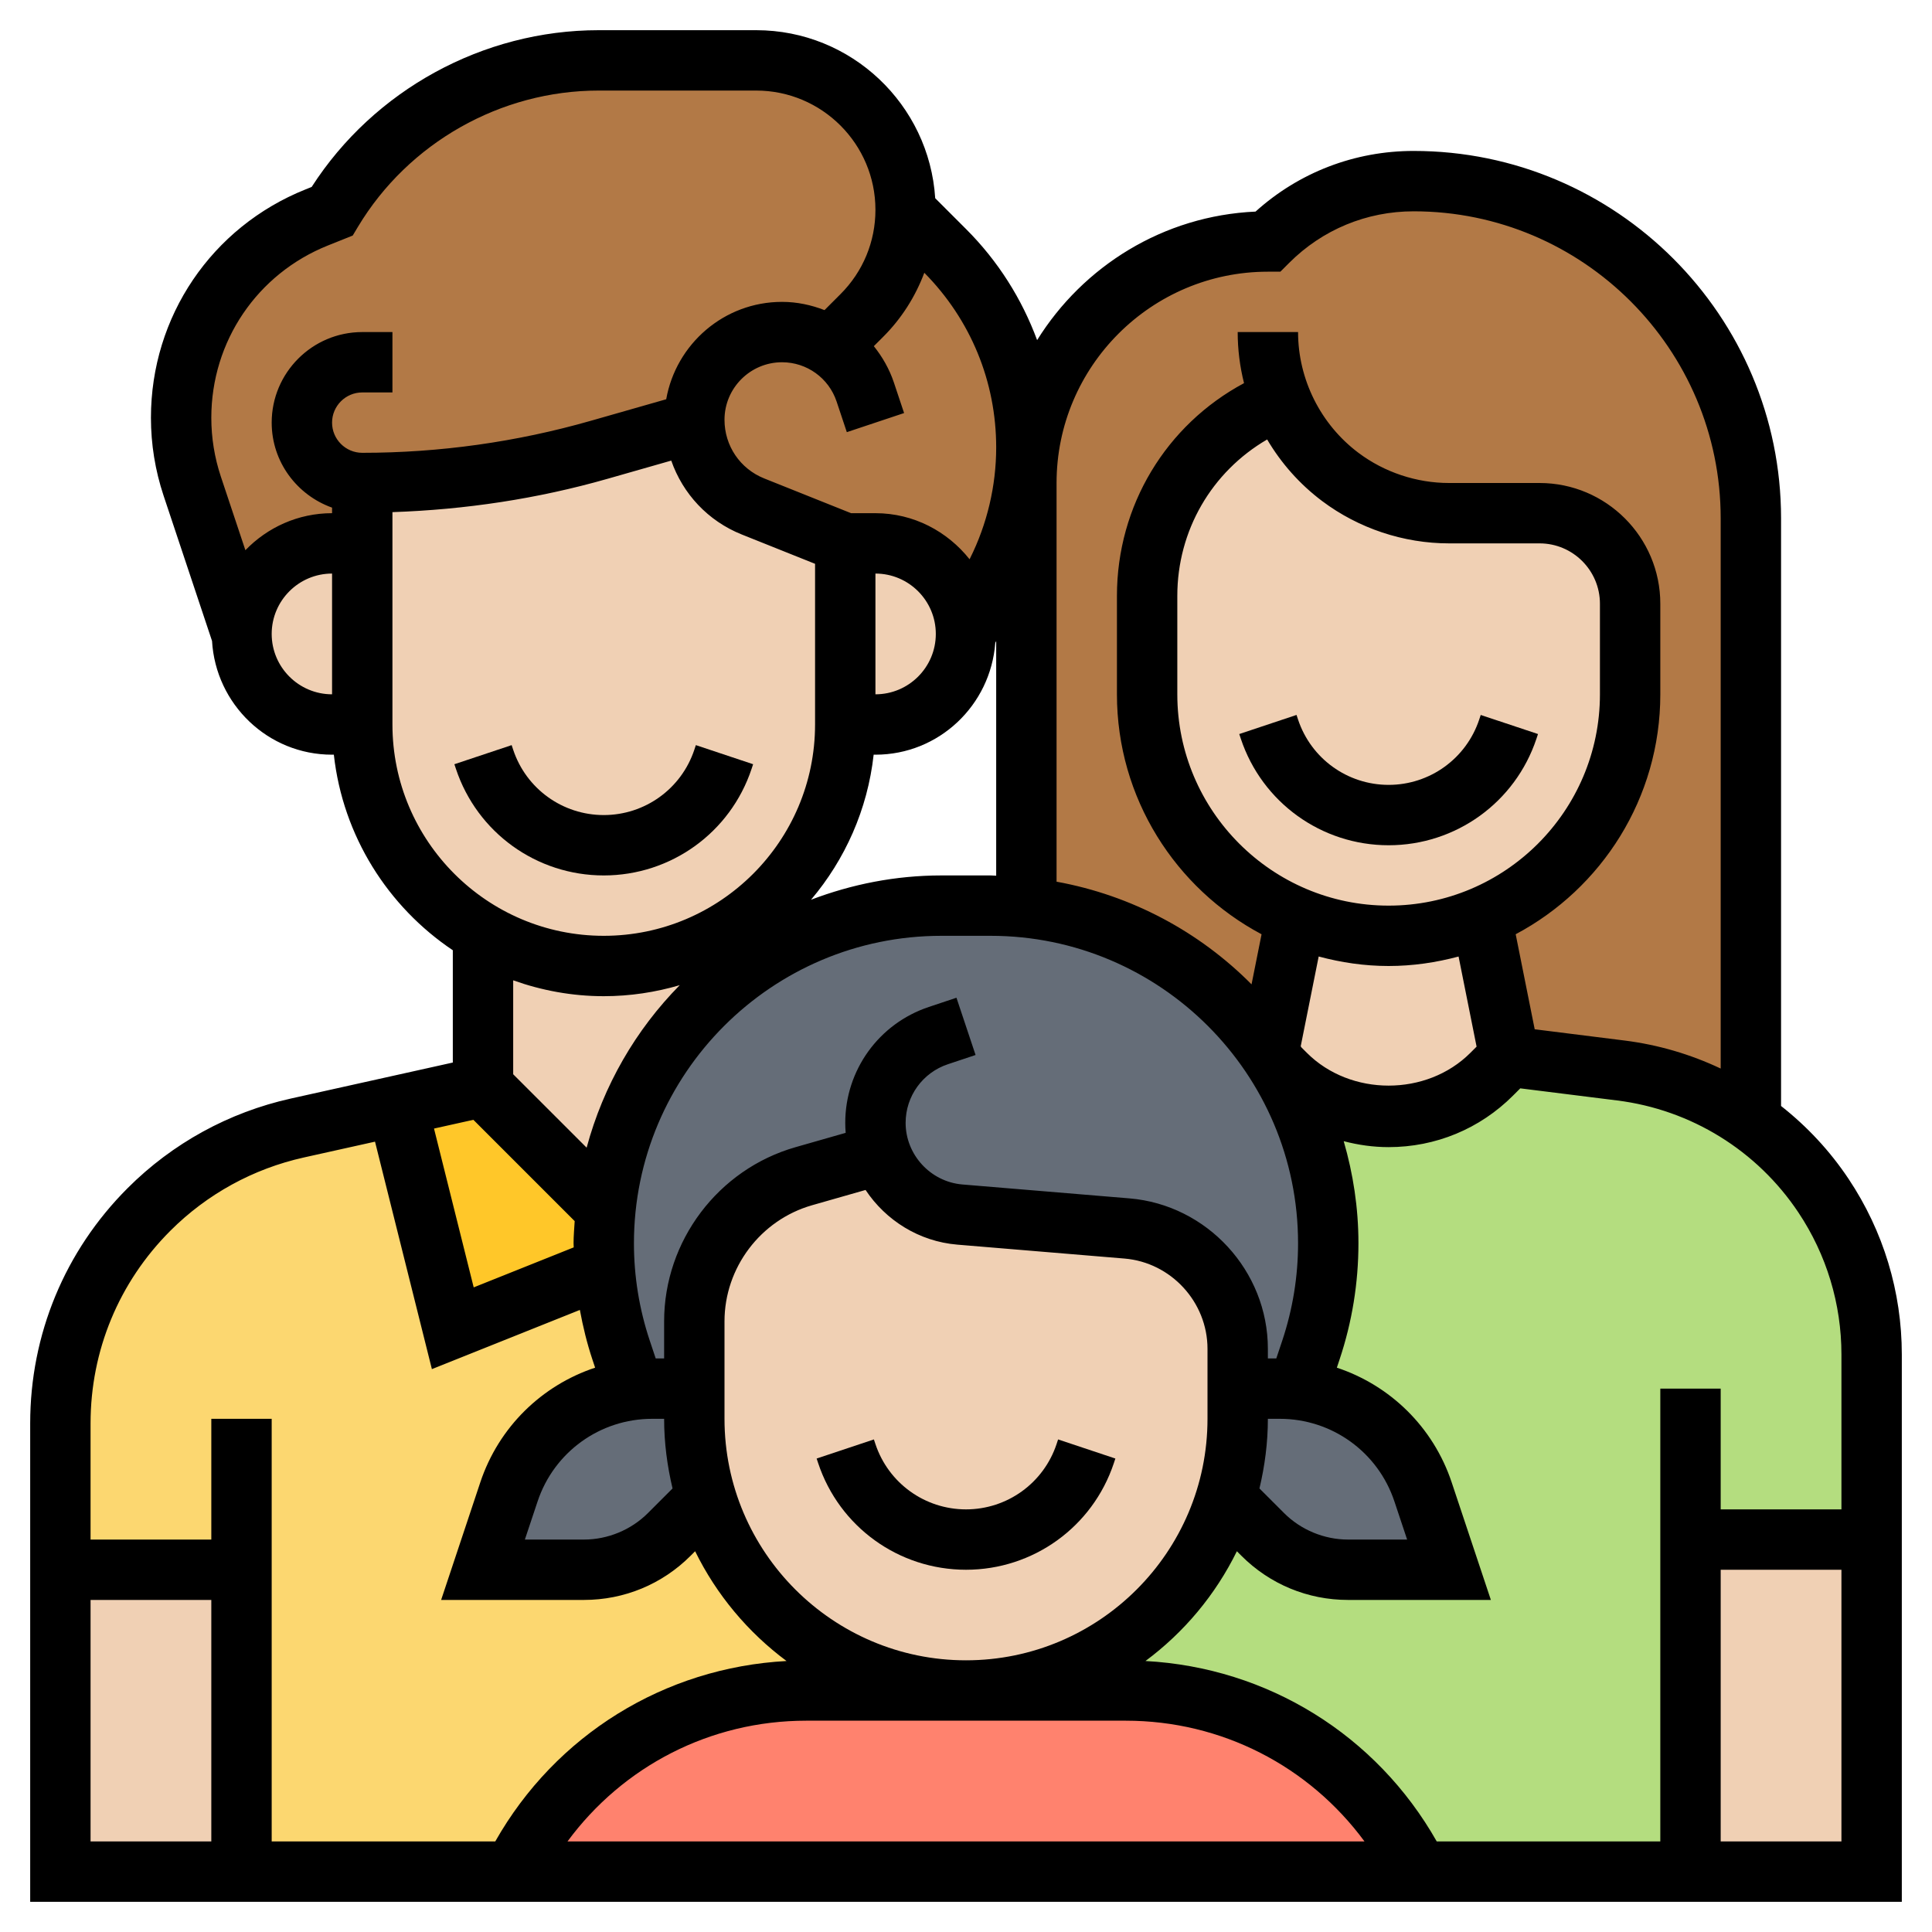 <svg id="_x33_0" enable-background="new 0 0 64 64" height="512" viewBox="0 0 64 64" width="512" xmlns="http://www.w3.org/2000/svg"><g><g><g><path d="m58 37.13c.94.67 1.76 1.51 2.41 2.48 1.04 1.56 1.59 3.39 1.59 5.26v6.13h-6v11h-9c-1.84-3.68-5.6-6-9.71-6h-5.29c3.99 0 7.37-2.6 8.55-6.19l.39.13.89.89c.75.75 1.77 1.17 2.83 1.17h3.34l-.86-2.58c-.62-1.85-2.25-3.16-4.15-3.38l.44-1.32c.38-1.14.57-2.33.57-3.54 0-2.12-.59-4.1-1.62-5.79l.21.2c.9.9 2.13 1.41 3.41 1.41s2.51-.51 3.41-1.41l.59-.59 3.69.46c1.57.2 3.05.78 4.31 1.67z" fill="#b4dd7f"/></g><g><path d="m8 52h-6v-4.85c0-2.66 1.06-5.21 2.94-7.09 1.34-1.34 3.05-2.28 4.91-2.69l3.31-.74 1.84 7.37 5.03-2.01h.01c.17 1.46.32 2.1.53 2.73l.44 1.32c-1.9.22-3.53 1.53-4.15 3.38l-.86 2.58h3.34c1.06 0 2.08-.42 2.83-1.17l.9-.9.38-.13c.44 1.36 1.2 2.58 2.19 3.56 1.62 1.63 3.88 2.64 6.36 2.64h-5.29c-4.11 0-7.87 2.32-9.71 6h-9z" fill="#fcd770"/></g><g><path d="m16 36 4.06 4.06c-.04.37-.06.74-.06 1.12 0 .27.01.54.04.81h-.01l-5.03 2.01-1.84-7.37z" fill="#ffc729"/></g><g><path d="m47 62h-30c1.84-3.68 5.6-6 9.71-6h5.29 5.29c4.11 0 7.87 2.32 9.71 6z" fill="#ff826e"/></g><g><path d="m12 18v6h-1c-.83 0-1.58-.34-2.12-.88s-.88-1.29-.88-2.12c0-1.66 1.34-3 3-3z" fill="#f0d0b4"/></g><g><path d="m29 18c1.66 0 3 1.34 3 3 0 .83-.34 1.58-.88 2.12s-1.29.88-2.12.88h-1v-6z" fill="#f0d0b4"/></g><g><path d="m12 16v2h-1c-1.66 0-3 1.34-3 3l-1.63-4.9c-.25-.73-.37-1.49-.37-2.26 0-1.46.44-2.85 1.23-4.01.78-1.15 1.91-2.09 3.26-2.63l.51-.2c.93-1.55 2.23-2.8 3.76-3.66 1.52-.86 3.26-1.34 5.07-1.34h5.22c2.73 0 4.95 2.22 4.95 4.95v.05c-.01 1.29-.53 2.53-1.45 3.45l-1.04 1.04c-.46-.32-1.02-.49-1.6-.49-.81 0-1.53.32-2.06.85s-.85 1.25-.85 2.06c0 .03 0 .06.01.09h-.01l-3.15.9c-2.56.73-5.2 1.1-7.85 1.1z" fill="#b27946"/></g><g><path d="m27.51 11.49 1.04-1.04c.92-.92 1.44-2.16 1.45-3.45l1.3 1.3c.86.86 1.54 1.88 2 2.99s.7 2.31.7 3.53c0 .12 0 .24-.01.36-.05 1.31-.37 2.6-.96 3.77l-1.03 2.05c0-1.66-1.34-3-3-3h-1l-3.06-1.22c-1.14-.46-1.9-1.56-1.93-2.78-.01-.03-.01-.06-.01-.09 0-.81.32-1.53.85-2.06s1.25-.85 2.06-.85c.58 0 1.14.17 1.6.49z" fill="#b27946"/></g><g><path d="m58 17.17v19.96c-1.26-.89-2.74-1.47-4.31-1.67l-3.69-.46-.92-4.61c2.89-1.21 4.92-4.06 4.92-7.39v-3c0-1.66-1.34-3-3-3h-3c-1.3 0-2.56-.42-3.6-1.2-.89-.67-1.57-1.56-1.97-2.57l-.03.01c-2.66 1.06-4.4 3.64-4.4 6.5v3.26c0 2.21.9 4.21 2.34 5.66.73.73 1.61 1.32 2.58 1.73l-.89 4.46c-.39-.56-.83-1.09-1.31-1.57-1.76-1.77-4.11-2.95-6.73-3.22l.01-.06v-14c0-.28.01-.55.04-.82.41-4.03 3.82-7.18 7.96-7.18 1.28-1.28 3.02-2 4.83-2 3.09 0 5.88 1.25 7.9 3.27s3.27 4.81 3.27 7.9z" fill="#b27946"/></g><g><path d="m21.01 46.04c.19-.03.39-.04.59-.04h1.4v1c0 .98.16 1.92.45 2.8l-.38.13-.9.9c-.75.75-1.77 1.17-2.83 1.17h-3.34l.86-2.58c.62-1.85 2.25-3.16 4.15-3.38z" fill="#656d78"/></g><g><path d="m29.18 38.23-2.55.73c-2.15.62-3.63 2.58-3.63 4.81v2.23h-1.4c-.2 0-.4.01-.59.04l-.44-1.32c-.21-.63-.36-1.27-.53-2.73-.03-.27-.04-.54-.04-.81 0-.38.02-.75.06-1.12.29-2.99 1.77-5.63 3.95-7.44 1.94-1.64 4.44-2.62 7.17-2.62h1.64c.4 0 .79.02 1.17.06 2.62.27 4.97 1.45 6.73 3.22.48.48.92 1.01 1.31 1.57.12.17.23.34.34.52l.01.02c1.03 1.69 1.62 3.67 1.62 5.79 0 1.21-.19 2.4-.57 3.54l-.44 1.32c-.19-.03-.39-.04-.59-.04h-1.4v-1.32c0-2.08-1.59-3.81-3.67-3.99l-5.54-.46c-.79-.07-1.49-.43-1.99-.97-.27-.29-.48-.64-.62-1.03z" fill="#656d78"/></g><g><path d="m42.99 46.04c1.9.22 3.53 1.53 4.15 3.38l.86 2.58h-3.34c-1.06 0-2.08-.42-2.83-1.17l-.89-.89-.39-.13c.29-.89.45-1.83.45-2.81v-1h1.4c.2 0 .4.01.59.04z" fill="#656d78"/></g><g><path d="m2 52h6v10h-6z" fill="#f0d0b4"/></g><g><path d="m56 51h6v11h-6z" fill="#f0d0b4"/></g><g><path d="m24 30.93v1.68l.01.01c-2.18 1.81-3.66 4.45-3.95 7.44l-4.06-4.06v-5l.03-.06c1.17.67 2.52 1.06 3.97 1.06 1.46 0 2.83-.39 4-1.07z" fill="#f0d0b4"/></g><g><path d="m28 18v6c0 2.96-1.61 5.55-4 6.93-1.17.68-2.54 1.07-4 1.07-1.45 0-2.8-.39-3.97-1.06-.62-.35-1.19-.78-1.69-1.28-1.44-1.45-2.34-3.45-2.34-5.66v-6-2c2.65 0 5.29-.37 7.85-1.1l3.15-.9h.01c.03 1.22.79 2.32 1.93 2.78z" fill="#f0d0b4"/></g><g><path d="m41 46v1c0 .98-.16 1.92-.45 2.81-1.18 3.59-4.56 6.19-8.55 6.19-2.48 0-4.74-1.01-6.36-2.64-.99-.98-1.75-2.2-2.19-3.56-.29-.88-.45-1.82-.45-2.8v-1-2.23c0-2.23 1.48-4.19 3.63-4.81l2.55-.73c.14.39.35.74.62 1.03.5.54 1.2.9 1.99.97l5.54.46c2.08.18 3.67 1.91 3.67 3.99z" fill="#f0d0b4"/></g><g><path d="m49.08 30.39.92 4.61-.59.59c-.9.9-2.13 1.41-3.41 1.41s-2.51-.51-3.41-1.41l-.21-.2-.01-.02c-.11-.18-.22-.35-.34-.52l.89-4.46c.95.39 1.99.61 3.08.61s2.13-.22 3.08-.61z" fill="#f0d0b4"/></g><g><path d="m54 20v3c0 3.33-2.03 6.18-4.92 7.39-.95.39-1.99.61-3.08.61s-2.13-.22-3.08-.61c-.97-.41-1.85-1-2.58-1.73-1.44-1.45-2.34-3.45-2.34-5.66v-3.26c0-2.86 1.74-5.44 4.4-6.5l.03-.01c.4 1.01 1.08 1.9 1.97 2.57 1.04.78 2.3 1.2 3.6 1.2h3c1.66 0 3 1.34 3 3z" fill="#f0d0b4"/></g></g><g><path d="m20 29c2.226 0 4.194-1.418 4.897-3.53l.051-.154-1.897-.633-.051.155c-.431 1.293-1.637 2.162-3 2.162s-2.569-.869-3-2.163l-.051-.154-1.897.633.051.153c.703 2.113 2.671 3.531 4.897 3.531z"/><path d="m32 52c2.226 0 4.194-1.418 4.897-3.53l.051-.154-1.897-.633-.051.155c-.431 1.293-1.637 2.162-3 2.162s-2.569-.869-3-2.163l-.051-.154-1.897.633.051.153c.703 2.113 2.671 3.531 4.897 3.531z"/><path d="m49.051 23.684-.051.154c-.431 1.293-1.637 2.162-3 2.162s-2.569-.869-3-2.163l-.051-.154-1.897.633.051.153c.703 2.113 2.671 3.531 4.897 3.531s4.194-1.418 4.897-3.53l.051-.154z"/><path d="m61.239 39.056c-.62-.931-1.38-1.743-2.239-2.419v-19.466c0-6.711-5.46-12.171-12.171-12.171-1.953 0-3.797.71-5.237 2.009-3.056.137-5.714 1.81-7.236 4.258-.505-1.364-1.292-2.618-2.352-3.677l-1.024-1.024c-.198-3.102-2.778-5.566-5.93-5.566h-5.219c-3.831 0-7.442 1.981-9.507 5.193l-.202.081c-3.111 1.245-5.122 4.214-5.122 7.566 0 .876.141 1.744.418 2.577l1.606 4.816c.123 2.095 1.85 3.767 3.976 3.767h.059c.3 2.696 1.793 5.037 3.941 6.478v3.72l-5.367 1.193c-2.05.456-3.919 1.481-5.404 2.966-2.083 2.082-3.229 4.851-3.229 7.795v15.848h62v-18.129c0-2.076-.609-4.087-1.761-5.815zm-.239 5.815v5.129h-4v-4h-2v15h-7.406c-1.998-3.526-5.604-5.759-9.649-5.977 1.279-.95 2.32-2.194 3.028-3.636l.149.149c.944.944 2.199 1.464 3.535 1.464h4.73l-1.299-3.897c-.611-1.832-2.041-3.213-3.803-3.797l.089-.268c.416-1.245.626-2.541.626-3.853 0-1.174-.176-2.307-.488-3.382.481.126.978.197 1.488.197 1.557 0 3.021-.606 4.121-1.707l.24-.24 3.208.401c2.449.306 4.638 1.659 6.006 3.712.932 1.398 1.425 3.025 1.425 4.705zm-41.963-4.42c-.014.244-.037.486-.037.734 0 .045.005.09.005.136l-3.313 1.325-1.315-5.261 1.304-.29zm2.567 6.549h.396c0 .795.103 1.565.279 2.307l-.815.815c-.558.558-1.331.878-2.121.878h-1.956l.422-1.265c.545-1.636 2.07-2.735 3.795-2.735zm.396-3.229v1.229h-.279l-.198-.594c-.347-1.041-.523-2.124-.523-3.221 0-5.616 4.569-10.185 10.185-10.185h1.63c5.616 0 10.185 4.569 10.185 10.185 0 1.097-.176 2.18-.522 3.22l-.199.595h-.279v-.319c0-2.58-2.014-4.769-4.585-4.983l-5.538-.461c-1.052-.089-1.877-.985-1.877-2.041 0-.883.563-1.663 1.4-1.942l.917-.306-.633-1.897-.916.306c-1.656.552-2.768 2.094-2.768 3.839 0 .111.005.222.014.331l-1.662.475c-2.562.732-4.352 3.105-4.352 5.769zm7-24.771c1.103 0 2 .897 2 2s-.897 2-2 2zm-.059 6h.059c2.104 0 3.815-1.638 3.97-3.704l.03-.06v7.773c-.062-.001-.123-.009-.185-.009h-1.63c-1.522 0-2.974.293-4.319.805 1.125-1.328 1.873-2.985 2.075-4.805zm17.059 5c-3.86 0-7-3.14-7-7v-3.261c0-2.164 1.138-4.111 2.976-5.181.463.786 1.08 1.484 1.824 2.042 1.204.903 2.695 1.4 4.2 1.4h3c1.103 0 2 .897 2 2v3c0 3.86-3.14 7-7 7zm0 2c.802 0 1.577-.116 2.317-.314l.597 2.985-.207.207c-1.446 1.446-3.968 1.446-5.414 0l-.183-.183c-.008-.012-.015-.025-.022-.037l.595-2.973c.74.199 1.515.315 2.317.315zm-4 15h.396c1.725 0 3.25 1.099 3.795 2.735l.422 1.265h-1.956c-.79 0-1.563-.32-2.121-.878l-.815-.815c.176-.742.279-1.512.279-2.307zm-18-3.229c0-1.776 1.193-3.358 2.901-3.846l1.772-.506c.667 1.004 1.768 1.705 3.037 1.811l5.538.461c1.544.128 2.752 1.442 2.752 2.99v2.319c0 4.411-3.589 8-8 8s-8-3.589-8-8zm13.292 13.229c3.178 0 6.072 1.506 7.909 4h-26.402c1.837-2.494 4.731-4 7.909-4zm4.708-48h.414l.293-.293c1.101-1.101 2.564-1.707 4.122-1.707 5.608 0 10.171 4.563 10.171 10.171v18.226c-.994-.47-2.066-.788-3.183-.928l-2.978-.373-.63-3.148c2.847-1.512 4.791-4.506 4.791-7.948v-3c0-2.206-1.794-4-4-4h-3c-1.075 0-2.141-.355-3-1-1.252-.939-2-2.434-2-4h-2c0 .575.072 1.144.21 1.692-2.584 1.384-4.21 4.061-4.21 7.047v3.261c0 3.442 1.944 6.436 4.791 7.949l-.332 1.659c-1.72-1.734-3.959-2.946-6.459-3.401v-13.207c0-3.86 3.14-7 7-7zm-12.743 2.157c.612-.611 1.067-1.335 1.362-2.121 1.534 1.551 2.381 3.603 2.381 5.786 0 1.271-.3 2.543-.869 3.679l-.013.025c-.733-.922-1.851-1.526-3.118-1.526h-.807l-2.877-1.151c-.799-.319-1.316-1.082-1.316-1.943 0-1.051.855-1.906 1.906-1.906.821 0 1.548.523 1.808 1.303l.338 1.013 1.897-.633-.338-1.013c-.15-.448-.381-.849-.664-1.203zm-18.392-3.026.819-.328.173-.289c1.671-2.784 4.726-4.514 7.974-4.514h5.219c2.178 0 3.95 1.772 3.95 3.95 0 1.055-.411 2.047-1.157 2.793l-.53.53c-.441-.171-.913-.273-1.407-.273-1.921 0-3.513 1.397-3.837 3.226l-2.497.713c-2.463.704-5.01 1.061-7.572 1.061-.551 0-1-.449-1-1s.449-1 1-1h1v-2h-1c-1.654 0-3 1.346-3 3 0 1.302.839 2.402 2 2.816v.184c-1.127 0-2.143.473-2.871 1.226l-.814-2.441c-.209-.629-.315-1.284-.315-1.945 0-2.529 1.517-4.77 3.865-5.709zm-1.865 12.869c0-1.103.897-2 2-2v4c-1.103 0-2-.897-2-2zm4 3v-7.035c2.41-.082 4.801-.44 7.121-1.103l2.115-.604c.382 1.096 1.212 1.998 2.337 2.448l2.427.971v5.323c0 3.86-3.14 7-7 7s-7-3.14-7-7zm7 9c.874 0 1.717-.131 2.517-.365-1.456 1.476-2.529 3.324-3.084 5.383l-2.433-2.432v-3.111c.94.334 1.947.525 3 .525zm-14.357 7.771c1.216-1.216 2.745-2.055 4.423-2.428l2.357-.524 1.884 7.535 4.902-1.961c.102.555.236 1.106.416 1.645l.089.268c-1.762.584-3.192 1.965-3.803 3.797l-1.298 3.897h4.73c1.335 0 2.591-.52 3.535-1.464l.149-.149c.708 1.442 1.75 2.686 3.028 3.636-4.046.218-7.651 2.451-9.649 5.977h-7.406v-14h-2v4h-4v-3.848c0-2.41.938-4.676 2.643-6.381zm-2.643 12.229h4v8h-4zm54 8v-9h4v9z"/></g></g></svg>